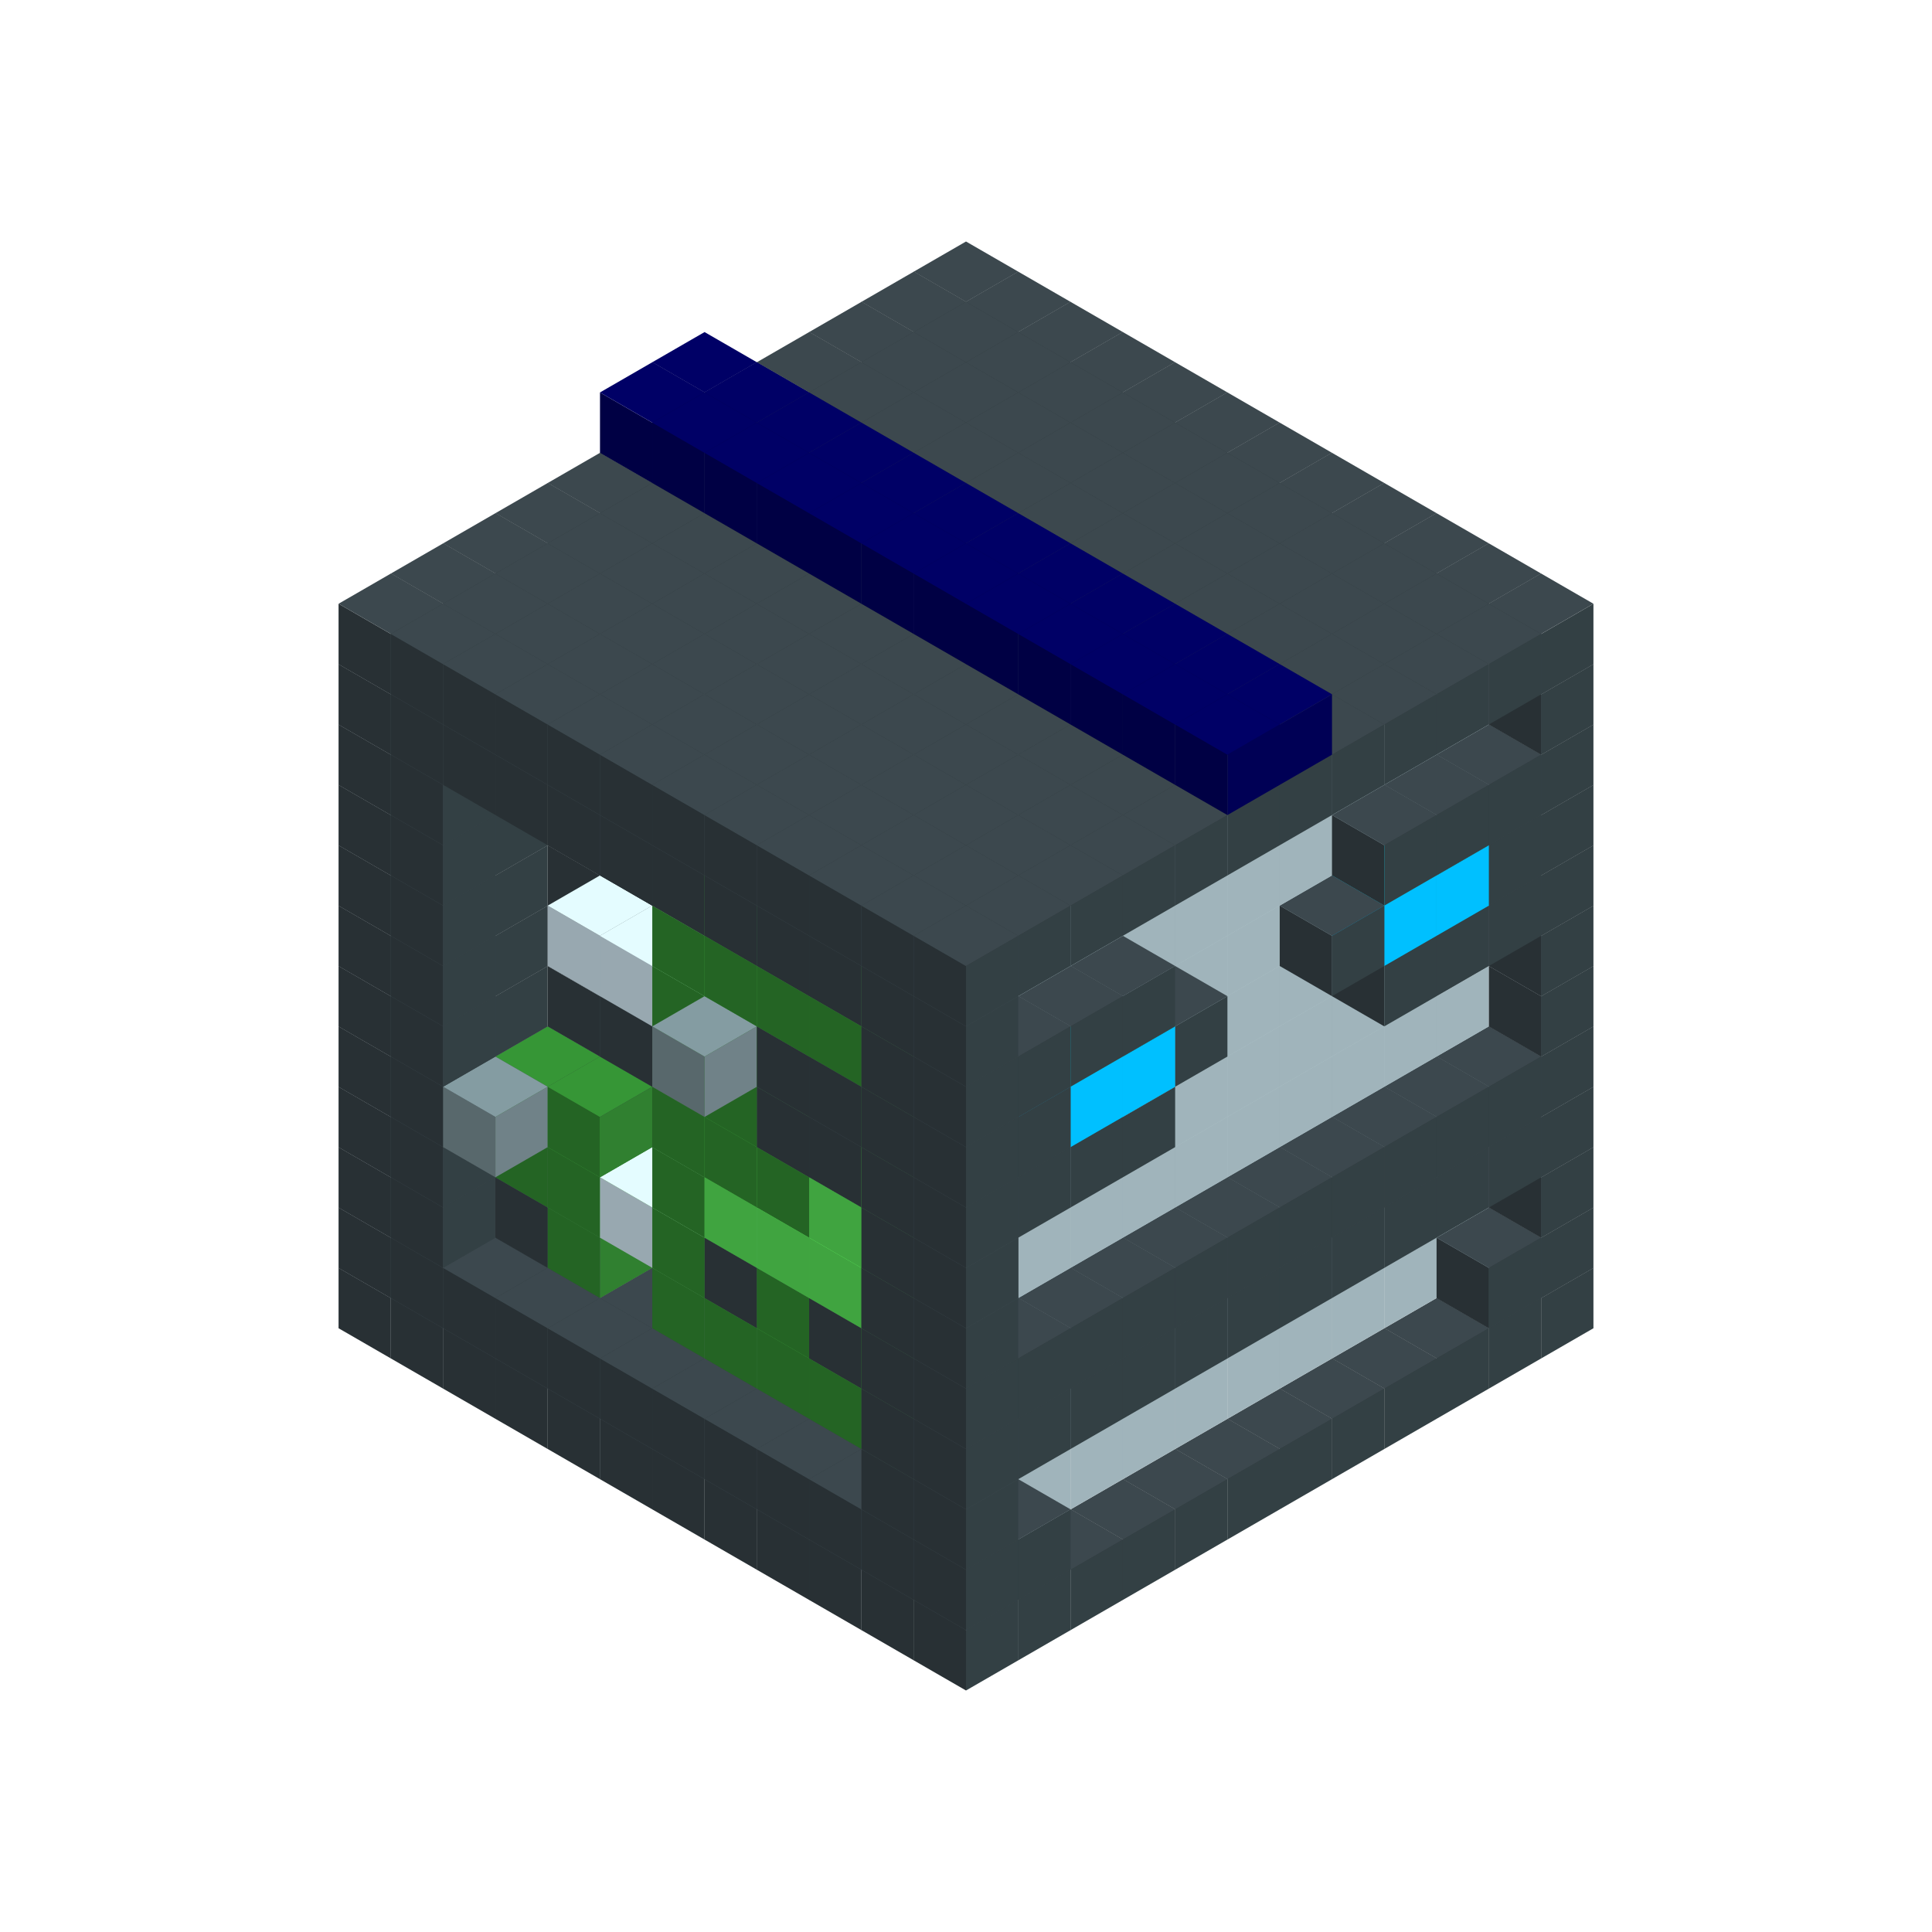 
<svg width='600' height='600' viewBox='4436371 5550000 3200000 3200000' xmlns='http://www.w3.org/2000/svg' xmlns:xlink='http://www.w3.org/1999/xlink'>
<use xlink:href='#v-0x0000003e-1' transform='translate(983738,3600000)'/>
<use xlink:href='#v-0x0000003e-1' transform='translate(1070341,3650000)'/>
<use xlink:href='#v-0x0000003e-1' transform='translate(1156944,3700000)'/>
<use xlink:href='#v-0x0000003e-1' transform='translate(1243547,3750000)'/>
<use xlink:href='#v-0x0000003e-1' transform='translate(1330150,3800000)'/>
<use xlink:href='#v-0x0000003e-1' transform='translate(1416753,3850000)'/>
<use xlink:href='#v-0x0000003e-1' transform='translate(1503356,3900000)'/>
<use xlink:href='#v-0x0000003e-1' transform='translate(1589959,3950000)'/>
<use xlink:href='#v-0x0000003e-1' transform='translate(1676562,4000000)'/>
<use xlink:href='#v-0x0000003e-1' transform='translate(1763165,4050000)'/>
<use xlink:href='#v-0x0000003e-1' transform='translate(1849768,4100000)'/>
<use xlink:href='#v-0x0000003e-1' transform='translate(2889004,3600000)'/>
<use xlink:href='#v-0x0000003e-1' transform='translate(2802401,3650000)'/>
<use xlink:href='#v-0x0000003e-1' transform='translate(2715798,3700000)'/>
<use xlink:href='#v-0x0000003e-1' transform='translate(2629195,3750000)'/>
<use xlink:href='#v-0x0000003e-1' transform='translate(2542592,3800000)'/>
<use xlink:href='#v-0x0000003e-1' transform='translate(2455989,3850000)'/>
<use xlink:href='#v-0x0000003e-1' transform='translate(2369386,3900000)'/>
<use xlink:href='#v-0x0000003e-1' transform='translate(2282783,3950000)'/>
<use xlink:href='#v-0x0000003e-1' transform='translate(2196180,4000000)'/>
<use xlink:href='#v-0x0000003e-1' transform='translate(2109577,4050000)'/>
<use xlink:href='#v-0x0000003e-1' transform='translate(2022974,4100000)'/>
<use xlink:href='#v-0x0000003e-1' transform='translate(1936371,4150000)'/>
<use xlink:href='#v-0x0000003e-1' transform='translate(983738,3500000)'/>
<use xlink:href='#v-0x0000003e-1' transform='translate(1156944,3500000)'/>
<use xlink:href='#v-0x0000003e-1' transform='translate(1070341,3550000)'/>
<use xlink:href='#v-0x0000003e-1' transform='translate(1243547,3550000)'/>
<use xlink:href='#v-0x0000003e-1' transform='translate(1156944,3600000)'/>
<use xlink:href='#v-0x0000003e-1' transform='translate(1330150,3600000)'/>
<use xlink:href='#v-0x0000003e-1' transform='translate(1243547,3650000)'/>
<use xlink:href='#v-0x0000003e-1' transform='translate(1416753,3650000)'/>
<use xlink:href='#v-0x0000003e-1' transform='translate(1330150,3700000)'/>
<use xlink:href='#v-0x0000003e-1' transform='translate(1503356,3700000)'/>
<use xlink:href='#v-0x0000003e-1' transform='translate(1416753,3750000)'/>
<use xlink:href='#v-0x0000003e-1' transform='translate(1589959,3750000)'/>
<use xlink:href='#v-0x0000003e-1' transform='translate(1503356,3800000)'/>
<use xlink:href='#v-0x0000003e-1' transform='translate(1676562,3800000)'/>
<use xlink:href='#v-0x0000003e-1' transform='translate(1589959,3850000)'/>
<use xlink:href='#v-0x0000003e-1' transform='translate(1763165,3850000)'/>
<use xlink:href='#v-0x0000003e-1' transform='translate(1676562,3900000)'/>
<use xlink:href='#v-0x0000003e-1' transform='translate(1849768,3900000)'/>
<use xlink:href='#v-0x0000003e-1' transform='translate(1763165,3950000)'/>
<use xlink:href='#v-0x0000003e-2' transform='translate(2715798,3500000)'/>
<use xlink:href='#v-0x0000003e-2' transform='translate(2629195,3550000)'/>
<use xlink:href='#v-0x0000003e-2' transform='translate(2542592,3600000)'/>
<use xlink:href='#v-0x0000003e-2' transform='translate(2455989,3650000)'/>
<use xlink:href='#v-0x0000003e-2' transform='translate(2369386,3700000)'/>
<use xlink:href='#v-0x0000003e-2' transform='translate(2282783,3750000)'/>
<use xlink:href='#v-0x0000003e-2' transform='translate(2196180,3800000)'/>
<use xlink:href='#v-0x0000003e-2' transform='translate(2109577,3850000)'/>
<use xlink:href='#v-0x0000003e-2' transform='translate(2022974,3900000)'/>
<use xlink:href='#v-0x0000003e-1' transform='translate(1936371,3950000)'/>
<use xlink:href='#v-0x0000003e-1' transform='translate(1849768,4000000)'/>
<use xlink:href='#v-0x0000003e-1' transform='translate(2889004,3500000)'/>
<use xlink:href='#v-0x0000003e-1' transform='translate(2802401,3550000)'/>
<use xlink:href='#v-0x0000003e-1' transform='translate(2022974,4000000)'/>
<use xlink:href='#v-0x0000003e-1' transform='translate(1936371,4050000)'/>
<use xlink:href='#v-0x0000003e-1' transform='translate(983738,3400000)'/>
<use xlink:href='#v-0x0000003e-1' transform='translate(1156944,3400000)'/>
<use xlink:href='#v-0x0000003e-1' transform='translate(1070341,3450000)'/>
<use xlink:href='#v-0x0000003e-7' transform='translate(1330150,3400000)'/>
<use xlink:href='#v-0x0000003e-7' transform='translate(1243547,3450000)'/>
<use xlink:href='#v-0x0000003e-7' transform='translate(1416753,3450000)'/>
<use xlink:href='#v-0x0000003e-5' transform='translate(1330150,3500000)'/>
<use xlink:href='#v-0x0000003e-7' transform='translate(1503356,3500000)'/>
<use xlink:href='#v-0x0000003e-7' transform='translate(1589959,3550000)'/>
<use xlink:href='#v-0x0000003e-5' transform='translate(1503356,3600000)'/>
<use xlink:href='#v-0x0000003e-7' transform='translate(1676562,3600000)'/>
<use xlink:href='#v-0x0000003e-5' transform='translate(1589959,3650000)'/>
<use xlink:href='#v-0x0000003e-7' transform='translate(1763165,3650000)'/>
<use xlink:href='#v-0x0000003e-5' transform='translate(1676562,3700000)'/>
<use xlink:href='#v-0x0000003e-7' transform='translate(1849768,3700000)'/>
<use xlink:href='#v-0x0000003e-5' transform='translate(1763165,3750000)'/>
<use xlink:href='#v-0x0000003e-7' transform='translate(1936371,3750000)'/>
<use xlink:href='#v-0x0000003e-5' transform='translate(1849768,3800000)'/>
<use xlink:href='#v-0x0000003e-2' transform='translate(2715798,3400000)'/>
<use xlink:href='#v-0x0000003e-2' transform='translate(2629195,3450000)'/>
<use xlink:href='#v-0x0000003e-2' transform='translate(2542592,3500000)'/>
<use xlink:href='#v-0x0000003e-2' transform='translate(2455989,3550000)'/>
<use xlink:href='#v-0x0000003e-2' transform='translate(2369386,3600000)'/>
<use xlink:href='#v-0x0000003e-2' transform='translate(2282783,3650000)'/>
<use xlink:href='#v-0x0000003e-2' transform='translate(2196180,3700000)'/>
<use xlink:href='#v-0x0000003e-2' transform='translate(2109577,3750000)'/>
<use xlink:href='#v-0x0000003e-2' transform='translate(2022974,3800000)'/>
<use xlink:href='#v-0x0000003e-1' transform='translate(1936371,3850000)'/>
<use xlink:href='#v-0x0000003e-1' transform='translate(1849768,3900000)'/>
<use xlink:href='#v-0x0000003e-1' transform='translate(2889004,3400000)'/>
<use xlink:href='#v-0x0000003e-1' transform='translate(1936371,3950000)'/>
<use xlink:href='#v-0x0000003e-1' transform='translate(983738,3300000)'/>
<use xlink:href='#v-0x0000003e-1' transform='translate(1156944,3300000)'/>
<use xlink:href='#v-0x0000003e-1' transform='translate(1070341,3350000)'/>
<use xlink:href='#v-0x0000003e-7' transform='translate(1330150,3300000)'/>
<use xlink:href='#v-0x0000003e-5' transform='translate(1243547,3350000)'/>
<use xlink:href='#v-0x0000003e-7' transform='translate(1416753,3350000)'/>
<use xlink:href='#v-0x0000003e-5' transform='translate(1330150,3400000)'/>
<use xlink:href='#v-0x0000003e-7' transform='translate(1503356,3400000)'/>
<use xlink:href='#v-0x0000003e-9' transform='translate(1416753,3450000)'/>
<use xlink:href='#v-0x0000003e-7' transform='translate(1589959,3450000)'/>
<use xlink:href='#v-0x0000003e-5' transform='translate(1503356,3500000)'/>
<use xlink:href='#v-0x0000003e-7' transform='translate(1676562,3500000)'/>
<use xlink:href='#v-0x0000003e-7' transform='translate(1589959,3550000)'/>
<use xlink:href='#v-0x0000003e-7' transform='translate(1763165,3550000)'/>
<use xlink:href='#v-0x0000003e-5' transform='translate(1676562,3600000)'/>
<use xlink:href='#v-0x0000003e-7' transform='translate(1849768,3600000)'/>
<use xlink:href='#v-0x0000003e-7' transform='translate(1763165,3650000)'/>
<use xlink:href='#v-0x0000003e-7' transform='translate(1936371,3650000)'/>
<use xlink:href='#v-0x0000003e-5' transform='translate(1849768,3700000)'/>
<use xlink:href='#v-0x0000003e-2' transform='translate(2715798,3300000)'/>
<use xlink:href='#v-0x0000003e-2' transform='translate(2629195,3350000)'/>
<use xlink:href='#v-0x0000003e-2' transform='translate(2542592,3400000)'/>
<use xlink:href='#v-0x0000003e-2' transform='translate(2455989,3450000)'/>
<use xlink:href='#v-0x0000003e-2' transform='translate(2369386,3500000)'/>
<use xlink:href='#v-0x0000003e-2' transform='translate(2282783,3550000)'/>
<use xlink:href='#v-0x0000003e-2' transform='translate(2196180,3600000)'/>
<use xlink:href='#v-0x0000003e-2' transform='translate(2109577,3650000)'/>
<use xlink:href='#v-0x0000003e-2' transform='translate(2022974,3700000)'/>
<use xlink:href='#v-0x0000003e-1' transform='translate(1936371,3750000)'/>
<use xlink:href='#v-0x0000003e-1' transform='translate(1849768,3800000)'/>
<use xlink:href='#v-0x0000003e-1' transform='translate(2889004,3300000)'/>
<use xlink:href='#v-0x0000003e-1' transform='translate(2802401,3350000)'/>
<use xlink:href='#v-0x0000003e-1' transform='translate(2715798,3400000)'/>
<use xlink:href='#v-0x0000003e-1' transform='translate(2629195,3450000)'/>
<use xlink:href='#v-0x0000003e-1' transform='translate(2542592,3500000)'/>
<use xlink:href='#v-0x0000003e-1' transform='translate(2455989,3550000)'/>
<use xlink:href='#v-0x0000003e-1' transform='translate(2369386,3600000)'/>
<use xlink:href='#v-0x0000003e-1' transform='translate(2282783,3650000)'/>
<use xlink:href='#v-0x0000003e-1' transform='translate(2196180,3700000)'/>
<use xlink:href='#v-0x0000003e-1' transform='translate(2109577,3750000)'/>
<use xlink:href='#v-0x0000003e-1' transform='translate(2022974,3800000)'/>
<use xlink:href='#v-0x0000003e-1' transform='translate(1936371,3850000)'/>
<use xlink:href='#v-0x0000003e-1' transform='translate(983738,3200000)'/>
<use xlink:href='#v-0x0000003e-1' transform='translate(1156944,3200000)'/>
<use xlink:href='#v-0x0000003e-1' transform='translate(1070341,3250000)'/>
<use xlink:href='#v-0x0000003e-7' transform='translate(1330150,3200000)'/>
<use xlink:href='#v-0x0000003e-5' transform='translate(1243547,3250000)'/>
<use xlink:href='#v-0x0000003e-8' transform='translate(1156944,3300000)'/>
<use xlink:href='#v-0x0000003e-7' transform='translate(1416753,3250000)'/>
<use xlink:href='#v-0x0000003e-5' transform='translate(1330150,3300000)'/>
<use xlink:href='#v-0x0000003e-7' transform='translate(1503356,3300000)'/>
<use xlink:href='#v-0x0000003e-7' transform='translate(1589959,3350000)'/>
<use xlink:href='#v-0x0000003e-5' transform='translate(1503356,3400000)'/>
<use xlink:href='#v-0x0000003e-7' transform='translate(1676562,3400000)'/>
<use xlink:href='#v-0x0000003e-6' transform='translate(1589959,3450000)'/>
<use xlink:href='#v-0x0000003e-7' transform='translate(1763165,3450000)'/>
<use xlink:href='#v-0x0000003e-6' transform='translate(1676562,3500000)'/>
<use xlink:href='#v-0x0000003e-7' transform='translate(1849768,3500000)'/>
<use xlink:href='#v-0x0000003e-6' transform='translate(1763165,3550000)'/>
<use xlink:href='#v-0x0000003e-7' transform='translate(1936371,3550000)'/>
<use xlink:href='#v-0x0000003e-5' transform='translate(1849768,3600000)'/>
<use xlink:href='#v-0x0000003e-2' transform='translate(2715798,3200000)'/>
<use xlink:href='#v-0x0000003e-2' transform='translate(2629195,3250000)'/>
<use xlink:href='#v-0x0000003e-2' transform='translate(2542592,3300000)'/>
<use xlink:href='#v-0x0000003e-2' transform='translate(2455989,3350000)'/>
<use xlink:href='#v-0x0000003e-2' transform='translate(2369386,3400000)'/>
<use xlink:href='#v-0x0000003e-2' transform='translate(2282783,3450000)'/>
<use xlink:href='#v-0x0000003e-2' transform='translate(2196180,3500000)'/>
<use xlink:href='#v-0x0000003e-2' transform='translate(2109577,3550000)'/>
<use xlink:href='#v-0x0000003e-2' transform='translate(2022974,3600000)'/>
<use xlink:href='#v-0x0000003e-1' transform='translate(1936371,3650000)'/>
<use xlink:href='#v-0x0000003e-1' transform='translate(1849768,3700000)'/>
<use xlink:href='#v-0x0000003e-1' transform='translate(2889004,3200000)'/>
<use xlink:href='#v-0x0000003e-1' transform='translate(2802401,3250000)'/>
<use xlink:href='#v-0x0000003e-1' transform='translate(2715798,3300000)'/>
<use xlink:href='#v-0x0000003e-1' transform='translate(2629195,3350000)'/>
<use xlink:href='#v-0x0000003e-1' transform='translate(2542592,3400000)'/>
<use xlink:href='#v-0x0000003e-1' transform='translate(2455989,3450000)'/>
<use xlink:href='#v-0x0000003e-1' transform='translate(2369386,3500000)'/>
<use xlink:href='#v-0x0000003e-1' transform='translate(2282783,3550000)'/>
<use xlink:href='#v-0x0000003e-1' transform='translate(2196180,3600000)'/>
<use xlink:href='#v-0x0000003e-1' transform='translate(2109577,3650000)'/>
<use xlink:href='#v-0x0000003e-1' transform='translate(2022974,3700000)'/>
<use xlink:href='#v-0x0000003e-1' transform='translate(1936371,3750000)'/>
<use xlink:href='#v-0x0000003e-1' transform='translate(983738,3100000)'/>
<use xlink:href='#v-0x0000003e-1' transform='translate(1156944,3100000)'/>
<use xlink:href='#v-0x0000003e-1' transform='translate(1070341,3150000)'/>
<use xlink:href='#v-0x0000003e-7' transform='translate(1330150,3100000)'/>
<use xlink:href='#v-0x0000003e-7' transform='translate(1416753,3150000)'/>
<use xlink:href='#v-0x0000003e-7' transform='translate(1503356,3200000)'/>
<use xlink:href='#v-0x0000003e-7' transform='translate(1589959,3250000)'/>
<use xlink:href='#v-0x0000003e-5' transform='translate(1503356,3300000)'/>
<use xlink:href='#v-0x0000003e-7' transform='translate(1676562,3300000)'/>
<use xlink:href='#v-0x0000003e-5' transform='translate(1589959,3350000)'/>
<use xlink:href='#v-0x0000003e-7' transform='translate(1763165,3350000)'/>
<use xlink:href='#v-0x0000003e-5' transform='translate(1676562,3400000)'/>
<use xlink:href='#v-0x0000003e-7' transform='translate(1849768,3400000)'/>
<use xlink:href='#v-0x0000003e-6' transform='translate(1763165,3450000)'/>
<use xlink:href='#v-0x0000003e-7' transform='translate(1936371,3450000)'/>
<use xlink:href='#v-0x0000003e-5' transform='translate(1849768,3500000)'/>
<use xlink:href='#v-0x0000003e-2' transform='translate(2715798,3100000)'/>
<use xlink:href='#v-0x0000003e-2' transform='translate(2629195,3150000)'/>
<use xlink:href='#v-0x0000003e-2' transform='translate(2542592,3200000)'/>
<use xlink:href='#v-0x0000003e-2' transform='translate(2455989,3250000)'/>
<use xlink:href='#v-0x0000003e-2' transform='translate(2369386,3300000)'/>
<use xlink:href='#v-0x0000003e-2' transform='translate(2282783,3350000)'/>
<use xlink:href='#v-0x0000003e-2' transform='translate(2196180,3400000)'/>
<use xlink:href='#v-0x0000003e-2' transform='translate(2109577,3450000)'/>
<use xlink:href='#v-0x0000003e-2' transform='translate(2022974,3500000)'/>
<use xlink:href='#v-0x0000003e-1' transform='translate(1936371,3550000)'/>
<use xlink:href='#v-0x0000003e-1' transform='translate(1849768,3600000)'/>
<use xlink:href='#v-0x0000003e-1' transform='translate(2889004,3100000)'/>
<use xlink:href='#v-0x0000003e-1' transform='translate(1936371,3650000)'/>
<use xlink:href='#v-0x0000003e-1' transform='translate(983738,3000000)'/>
<use xlink:href='#v-0x0000003e-1' transform='translate(1156944,3000000)'/>
<use xlink:href='#v-0x0000003e-1' transform='translate(1070341,3050000)'/>
<use xlink:href='#v-0x0000003e-7' transform='translate(1330150,3000000)'/>
<use xlink:href='#v-0x0000003e-7' transform='translate(1416753,3050000)'/>
<use xlink:href='#v-0x0000003e-7' transform='translate(1503356,3100000)'/>
<use xlink:href='#v-0x0000003e-7' transform='translate(1589959,3150000)'/>
<use xlink:href='#v-0x0000003e-5' transform='translate(1503356,3200000)'/>
<use xlink:href='#v-0x0000003e-7' transform='translate(1676562,3200000)'/>
<use xlink:href='#v-0x0000003e-5' transform='translate(1589959,3250000)'/>
<use xlink:href='#v-0x0000003e-7' transform='translate(1763165,3250000)'/>
<use xlink:href='#v-0x0000003e-7' transform='translate(1676562,3300000)'/>
<use xlink:href='#v-0x0000003e-7' transform='translate(1849768,3300000)'/>
<use xlink:href='#v-0x0000003e-7' transform='translate(1763165,3350000)'/>
<use xlink:href='#v-0x0000003e-7' transform='translate(1936371,3350000)'/>
<use xlink:href='#v-0x0000003e-5' transform='translate(1849768,3400000)'/>
<use xlink:href='#v-0x0000003e-2' transform='translate(2715798,3000000)'/>
<use xlink:href='#v-0x0000003e-2' transform='translate(2629195,3050000)'/>
<use xlink:href='#v-0x0000003e-2' transform='translate(2542592,3100000)'/>
<use xlink:href='#v-0x0000003e-2' transform='translate(2455989,3150000)'/>
<use xlink:href='#v-0x0000003e-2' transform='translate(2369386,3200000)'/>
<use xlink:href='#v-0x0000003e-2' transform='translate(2282783,3250000)'/>
<use xlink:href='#v-0x0000003e-2' transform='translate(2196180,3300000)'/>
<use xlink:href='#v-0x0000003e-2' transform='translate(2109577,3350000)'/>
<use xlink:href='#v-0x0000003e-2' transform='translate(2022974,3400000)'/>
<use xlink:href='#v-0x0000003e-1' transform='translate(1936371,3450000)'/>
<use xlink:href='#v-0x0000003e-1' transform='translate(1849768,3500000)'/>
<use xlink:href='#v-0x0000003e-1' transform='translate(2889004,3000000)'/>
<use xlink:href='#v-0x0000003e-1' transform='translate(1936371,3550000)'/>
<use xlink:href='#v-0x0000003e-1' transform='translate(983738,2900000)'/>
<use xlink:href='#v-0x0000003e-1' transform='translate(1156944,2900000)'/>
<use xlink:href='#v-0x0000003e-1' transform='translate(1070341,2950000)'/>
<use xlink:href='#v-0x0000003e-7' transform='translate(1330150,2900000)'/>
<use xlink:href='#v-0x0000003e-7' transform='translate(1416753,2950000)'/>
<use xlink:href='#v-0x0000003e-9' transform='translate(1330150,3000000)'/>
<use xlink:href='#v-0x0000003e-7' transform='translate(1503356,3000000)'/>
<use xlink:href='#v-0x0000003e-9' transform='translate(1416753,3050000)'/>
<use xlink:href='#v-0x0000003e-7' transform='translate(1589959,3050000)'/>
<use xlink:href='#v-0x0000003e-5' transform='translate(1503356,3100000)'/>
<use xlink:href='#v-0x0000003e-7' transform='translate(1676562,3100000)'/>
<use xlink:href='#v-0x0000003e-5' transform='translate(1589959,3150000)'/>
<use xlink:href='#v-0x0000003e-8' transform='translate(1503356,3200000)'/>
<use xlink:href='#v-0x0000003e-7' transform='translate(1763165,3150000)'/>
<use xlink:href='#v-0x0000003e-7' transform='translate(1676562,3200000)'/>
<use xlink:href='#v-0x0000003e-7' transform='translate(1849768,3200000)'/>
<use xlink:href='#v-0x0000003e-7' transform='translate(1763165,3250000)'/>
<use xlink:href='#v-0x0000003e-7' transform='translate(1936371,3250000)'/>
<use xlink:href='#v-0x0000003e-5' transform='translate(1849768,3300000)'/>
<use xlink:href='#v-0x0000003e-2' transform='translate(2715798,2900000)'/>
<use xlink:href='#v-0x0000003e-2' transform='translate(2629195,2950000)'/>
<use xlink:href='#v-0x0000003e-2' transform='translate(2542592,3000000)'/>
<use xlink:href='#v-0x0000003e-2' transform='translate(2455989,3050000)'/>
<use xlink:href='#v-0x0000003e-2' transform='translate(2369386,3100000)'/>
<use xlink:href='#v-0x0000003e-2' transform='translate(2282783,3150000)'/>
<use xlink:href='#v-0x0000003e-2' transform='translate(2196180,3200000)'/>
<use xlink:href='#v-0x0000003e-2' transform='translate(2109577,3250000)'/>
<use xlink:href='#v-0x0000003e-2' transform='translate(2022974,3300000)'/>
<use xlink:href='#v-0x0000003e-1' transform='translate(1936371,3350000)'/>
<use xlink:href='#v-0x0000003e-1' transform='translate(1849768,3400000)'/>
<use xlink:href='#v-0x0000003e-1' transform='translate(2889004,2900000)'/>
<use xlink:href='#v-0x0000003e-1' transform='translate(2802401,2950000)'/>
<use xlink:href='#v-0x0000003e-1' transform='translate(2715798,3000000)'/>
<use xlink:href='#v-0x0000003e-1' transform='translate(2629195,3050000)'/>
<use xlink:href='#v-0x0000003e-1' transform='translate(2196180,3300000)'/>
<use xlink:href='#v-0x0000003e-1' transform='translate(2109577,3350000)'/>
<use xlink:href='#v-0x0000003e-1' transform='translate(2022974,3400000)'/>
<use xlink:href='#v-0x0000003e-1' transform='translate(1936371,3450000)'/>
<use xlink:href='#v-0x0000003e-1' transform='translate(983738,2800000)'/>
<use xlink:href='#v-0x0000003e-1' transform='translate(1156944,2800000)'/>
<use xlink:href='#v-0x0000003e-1' transform='translate(1070341,2850000)'/>
<use xlink:href='#v-0x0000003e-7' transform='translate(1330150,2800000)'/>
<use xlink:href='#v-0x0000003e-7' transform='translate(1416753,2850000)'/>
<use xlink:href='#v-0x0000003e-7' transform='translate(1503356,2900000)'/>
<use xlink:href='#v-0x0000003e-7' transform='translate(1589959,2950000)'/>
<use xlink:href='#v-0x0000003e-5' transform='translate(1503356,3000000)'/>
<use xlink:href='#v-0x0000003e-7' transform='translate(1676562,3000000)'/>
<use xlink:href='#v-0x0000003e-5' transform='translate(1589959,3050000)'/>
<use xlink:href='#v-0x0000003e-7' transform='translate(1763165,3050000)'/>
<use xlink:href='#v-0x0000003e-5' transform='translate(1676562,3100000)'/>
<use xlink:href='#v-0x0000003e-7' transform='translate(1849768,3100000)'/>
<use xlink:href='#v-0x0000003e-5' transform='translate(1763165,3150000)'/>
<use xlink:href='#v-0x0000003e-7' transform='translate(1936371,3150000)'/>
<use xlink:href='#v-0x0000003e-5' transform='translate(1849768,3200000)'/>
<use xlink:href='#v-0x0000003e-2' transform='translate(2715798,2800000)'/>
<use xlink:href='#v-0x0000003e-2' transform='translate(2629195,2850000)'/>
<use xlink:href='#v-0x0000003e-2' transform='translate(2542592,2900000)'/>
<use xlink:href='#v-0x0000003e-2' transform='translate(2455989,2950000)'/>
<use xlink:href='#v-0x0000003e-2' transform='translate(2369386,3000000)'/>
<use xlink:href='#v-0x0000003e-2' transform='translate(2282783,3050000)'/>
<use xlink:href='#v-0x0000003e-2' transform='translate(2196180,3100000)'/>
<use xlink:href='#v-0x0000003e-2' transform='translate(2109577,3150000)'/>
<use xlink:href='#v-0x0000003e-2' transform='translate(2022974,3200000)'/>
<use xlink:href='#v-0x0000003e-1' transform='translate(1936371,3250000)'/>
<use xlink:href='#v-0x0000003e-1' transform='translate(1849768,3300000)'/>
<use xlink:href='#v-0x0000003e-1' transform='translate(2889004,2800000)'/>
<use xlink:href='#v-0x0000003e-1' transform='translate(2802401,2850000)'/>
<use xlink:href='#v-0x0000003e-3' transform='translate(2715798,2900000)'/>
<use xlink:href='#v-0x0000003e-3' transform='translate(2629195,2950000)'/>
<use xlink:href='#v-0x0000003e-1' transform='translate(2542592,3000000)'/>
<use xlink:href='#v-0x0000003e-1' transform='translate(2282783,3150000)'/>
<use xlink:href='#v-0x0000003e-3' transform='translate(2196180,3200000)'/>
<use xlink:href='#v-0x0000003e-3' transform='translate(2109577,3250000)'/>
<use xlink:href='#v-0x0000003e-1' transform='translate(2022974,3300000)'/>
<use xlink:href='#v-0x0000003e-1' transform='translate(1936371,3350000)'/>
<use xlink:href='#v-0x0000003e-1' transform='translate(983738,2700000)'/>
<use xlink:href='#v-0x0000003e-1' transform='translate(1156944,2700000)'/>
<use xlink:href='#v-0x0000003e-1' transform='translate(1070341,2750000)'/>
<use xlink:href='#v-0x0000003e-7' transform='translate(1330150,2700000)'/>
<use xlink:href='#v-0x0000003e-7' transform='translate(1416753,2750000)'/>
<use xlink:href='#v-0x0000003e-7' transform='translate(1503356,2800000)'/>
<use xlink:href='#v-0x0000003e-7' transform='translate(1589959,2850000)'/>
<use xlink:href='#v-0x0000003e-7' transform='translate(1676562,2900000)'/>
<use xlink:href='#v-0x0000003e-7' transform='translate(1763165,2950000)'/>
<use xlink:href='#v-0x0000003e-7' transform='translate(1849768,3000000)'/>
<use xlink:href='#v-0x0000003e-7' transform='translate(1936371,3050000)'/>
<use xlink:href='#v-0x0000003e-2' transform='translate(2715798,2700000)'/>
<use xlink:href='#v-0x0000003e-2' transform='translate(2629195,2750000)'/>
<use xlink:href='#v-0x0000003e-2' transform='translate(2542592,2800000)'/>
<use xlink:href='#v-0x0000003e-2' transform='translate(2455989,2850000)'/>
<use xlink:href='#v-0x0000003e-2' transform='translate(2369386,2900000)'/>
<use xlink:href='#v-0x0000003e-2' transform='translate(2282783,2950000)'/>
<use xlink:href='#v-0x0000003e-2' transform='translate(2196180,3000000)'/>
<use xlink:href='#v-0x0000003e-2' transform='translate(2109577,3050000)'/>
<use xlink:href='#v-0x0000003e-2' transform='translate(2022974,3100000)'/>
<use xlink:href='#v-0x0000003e-1' transform='translate(1936371,3150000)'/>
<use xlink:href='#v-0x0000003e-1' transform='translate(1849768,3200000)'/>
<use xlink:href='#v-0x0000003e-1' transform='translate(2889004,2700000)'/>
<use xlink:href='#v-0x0000003e-1' transform='translate(2802401,2750000)'/>
<use xlink:href='#v-0x0000003e-1' transform='translate(2715798,2800000)'/>
<use xlink:href='#v-0x0000003e-1' transform='translate(2629195,2850000)'/>
<use xlink:href='#v-0x0000003e-1' transform='translate(2196180,3100000)'/>
<use xlink:href='#v-0x0000003e-1' transform='translate(2109577,3150000)'/>
<use xlink:href='#v-0x0000003e-1' transform='translate(2022974,3200000)'/>
<use xlink:href='#v-0x0000003e-1' transform='translate(1936371,3250000)'/>
<use xlink:href='#v-0x0000003e-1' transform='translate(983738,2600000)'/>
<use xlink:href='#v-0x0000003e-1' transform='translate(1156944,2600000)'/>
<use xlink:href='#v-0x0000003e-1' transform='translate(1070341,2650000)'/>
<use xlink:href='#v-0x0000003e-1' transform='translate(1243547,2650000)'/>
<use xlink:href='#v-0x0000003e-1' transform='translate(1156944,2700000)'/>
<use xlink:href='#v-0x0000003e-1' transform='translate(1330150,2700000)'/>
<use xlink:href='#v-0x0000003e-1' transform='translate(1243547,2750000)'/>
<use xlink:href='#v-0x0000003e-1' transform='translate(1416753,2750000)'/>
<use xlink:href='#v-0x0000003e-1' transform='translate(1330150,2800000)'/>
<use xlink:href='#v-0x0000003e-1' transform='translate(1503356,2800000)'/>
<use xlink:href='#v-0x0000003e-1' transform='translate(1416753,2850000)'/>
<use xlink:href='#v-0x0000003e-1' transform='translate(1589959,2850000)'/>
<use xlink:href='#v-0x0000003e-1' transform='translate(1503356,2900000)'/>
<use xlink:href='#v-0x0000003e-1' transform='translate(1676562,2900000)'/>
<use xlink:href='#v-0x0000003e-1' transform='translate(1589959,2950000)'/>
<use xlink:href='#v-0x0000003e-1' transform='translate(1763165,2950000)'/>
<use xlink:href='#v-0x0000003e-1' transform='translate(1676562,3000000)'/>
<use xlink:href='#v-0x0000003e-1' transform='translate(1849768,3000000)'/>
<use xlink:href='#v-0x0000003e-1' transform='translate(1763165,3050000)'/>
<use xlink:href='#v-0x0000003e-2' transform='translate(2715798,2600000)'/>
<use xlink:href='#v-0x0000003e-2' transform='translate(2629195,2650000)'/>
<use xlink:href='#v-0x0000003e-2' transform='translate(2542592,2700000)'/>
<use xlink:href='#v-0x0000003e-2' transform='translate(2455989,2750000)'/>
<use xlink:href='#v-0x0000003e-2' transform='translate(2369386,2800000)'/>
<use xlink:href='#v-0x0000003e-2' transform='translate(2282783,2850000)'/>
<use xlink:href='#v-0x0000003e-2' transform='translate(2196180,2900000)'/>
<use xlink:href='#v-0x0000003e-2' transform='translate(2109577,2950000)'/>
<use xlink:href='#v-0x0000003e-2' transform='translate(2022974,3000000)'/>
<use xlink:href='#v-0x0000003e-1' transform='translate(1936371,3050000)'/>
<use xlink:href='#v-0x0000003e-1' transform='translate(1849768,3100000)'/>
<use xlink:href='#v-0x0000003e-1' transform='translate(2889004,2600000)'/>
<use xlink:href='#v-0x0000003e-1' transform='translate(1936371,3150000)'/>
<use xlink:href='#v-0x0000003e-1' transform='translate(1936371,1950000)'/>
<use xlink:href='#v-0x0000003e-1' transform='translate(1849768,2000000)'/>
<use xlink:href='#v-0x0000003e-1' transform='translate(1763165,2050000)'/>
<use xlink:href='#v-0x0000003e-1' transform='translate(1676562,2100000)'/>
<use xlink:href='#v-0x0000003e-1' transform='translate(1589959,2150000)'/>
<use xlink:href='#v-0x0000003e-1' transform='translate(1503356,2200000)'/>
<use xlink:href='#v-0x0000003e-1' transform='translate(1416753,2250000)'/>
<use xlink:href='#v-0x0000003e-1' transform='translate(1330150,2300000)'/>
<use xlink:href='#v-0x0000003e-1' transform='translate(1243547,2350000)'/>
<use xlink:href='#v-0x0000003e-1' transform='translate(1156944,2400000)'/>
<use xlink:href='#v-0x0000003e-1' transform='translate(1070341,2450000)'/>
<use xlink:href='#v-0x0000003e-1' transform='translate(983738,2500000)'/>
<use xlink:href='#v-0x0000003e-1' transform='translate(2022974,2000000)'/>
<use xlink:href='#v-0x0000003e-1' transform='translate(1936371,2050000)'/>
<use xlink:href='#v-0x0000003e-1' transform='translate(1849768,2100000)'/>
<use xlink:href='#v-0x0000003e-1' transform='translate(1763165,2150000)'/>
<use xlink:href='#v-0x0000003e-1' transform='translate(1676562,2200000)'/>
<use xlink:href='#v-0x0000003e-1' transform='translate(1589959,2250000)'/>
<use xlink:href='#v-0x0000003e-1' transform='translate(1503356,2300000)'/>
<use xlink:href='#v-0x0000003e-1' transform='translate(1416753,2350000)'/>
<use xlink:href='#v-0x0000003e-1' transform='translate(1330150,2400000)'/>
<use xlink:href='#v-0x0000003e-1' transform='translate(1243547,2450000)'/>
<use xlink:href='#v-0x0000003e-1' transform='translate(1156944,2500000)'/>
<use xlink:href='#v-0x0000003e-1' transform='translate(1070341,2550000)'/>
<use xlink:href='#v-0x0000003e-1' transform='translate(2109577,2050000)'/>
<use xlink:href='#v-0x0000003e-1' transform='translate(2022974,2100000)'/>
<use xlink:href='#v-0x0000003e-1' transform='translate(1936371,2150000)'/>
<use xlink:href='#v-0x0000003e-1' transform='translate(1849768,2200000)'/>
<use xlink:href='#v-0x0000003e-1' transform='translate(1763165,2250000)'/>
<use xlink:href='#v-0x0000003e-1' transform='translate(1676562,2300000)'/>
<use xlink:href='#v-0x0000003e-1' transform='translate(1589959,2350000)'/>
<use xlink:href='#v-0x0000003e-1' transform='translate(1503356,2400000)'/>
<use xlink:href='#v-0x0000003e-1' transform='translate(1416753,2450000)'/>
<use xlink:href='#v-0x0000003e-1' transform='translate(1330150,2500000)'/>
<use xlink:href='#v-0x0000003e-1' transform='translate(1243547,2550000)'/>
<use xlink:href='#v-0x0000003e-1' transform='translate(1156944,2600000)'/>
<use xlink:href='#v-0x0000003e-1' transform='translate(2196180,2100000)'/>
<use xlink:href='#v-0x0000003e-1' transform='translate(2109577,2150000)'/>
<use xlink:href='#v-0x0000003e-1' transform='translate(2022974,2200000)'/>
<use xlink:href='#v-0x0000003e-1' transform='translate(1936371,2250000)'/>
<use xlink:href='#v-0x0000003e-1' transform='translate(1849768,2300000)'/>
<use xlink:href='#v-0x0000003e-1' transform='translate(1763165,2350000)'/>
<use xlink:href='#v-0x0000003e-1' transform='translate(1676562,2400000)'/>
<use xlink:href='#v-0x0000003e-1' transform='translate(1589959,2450000)'/>
<use xlink:href='#v-0x0000003e-1' transform='translate(1503356,2500000)'/>
<use xlink:href='#v-0x0000003e-1' transform='translate(1416753,2550000)'/>
<use xlink:href='#v-0x0000003e-1' transform='translate(1330150,2600000)'/>
<use xlink:href='#v-0x0000003e-1' transform='translate(1243547,2650000)'/>
<use xlink:href='#v-0x0000003e-1' transform='translate(2282783,2150000)'/>
<use xlink:href='#v-0x0000003e-1' transform='translate(2196180,2200000)'/>
<use xlink:href='#v-0x0000003e-1' transform='translate(2109577,2250000)'/>
<use xlink:href='#v-0x0000003e-1' transform='translate(2022974,2300000)'/>
<use xlink:href='#v-0x0000003e-1' transform='translate(1936371,2350000)'/>
<use xlink:href='#v-0x0000003e-1' transform='translate(1849768,2400000)'/>
<use xlink:href='#v-0x0000003e-1' transform='translate(1763165,2450000)'/>
<use xlink:href='#v-0x0000003e-1' transform='translate(1676562,2500000)'/>
<use xlink:href='#v-0x0000003e-1' transform='translate(1589959,2550000)'/>
<use xlink:href='#v-0x0000003e-1' transform='translate(1503356,2600000)'/>
<use xlink:href='#v-0x0000003e-1' transform='translate(1416753,2650000)'/>
<use xlink:href='#v-0x0000003e-1' transform='translate(1330150,2700000)'/>
<use xlink:href='#v-0x0000003e-1' transform='translate(2369386,2200000)'/>
<use xlink:href='#v-0x0000003e-1' transform='translate(2282783,2250000)'/>
<use xlink:href='#v-0x0000003e-1' transform='translate(2196180,2300000)'/>
<use xlink:href='#v-0x0000003e-1' transform='translate(2109577,2350000)'/>
<use xlink:href='#v-0x0000003e-1' transform='translate(2022974,2400000)'/>
<use xlink:href='#v-0x0000003e-1' transform='translate(1936371,2450000)'/>
<use xlink:href='#v-0x0000003e-1' transform='translate(1849768,2500000)'/>
<use xlink:href='#v-0x0000003e-1' transform='translate(1763165,2550000)'/>
<use xlink:href='#v-0x0000003e-1' transform='translate(1676562,2600000)'/>
<use xlink:href='#v-0x0000003e-1' transform='translate(1589959,2650000)'/>
<use xlink:href='#v-0x0000003e-1' transform='translate(1503356,2700000)'/>
<use xlink:href='#v-0x0000003e-1' transform='translate(1416753,2750000)'/>
<use xlink:href='#v-0x0000003e-1' transform='translate(2455989,2250000)'/>
<use xlink:href='#v-0x0000003e-1' transform='translate(2369386,2300000)'/>
<use xlink:href='#v-0x0000003e-1' transform='translate(2282783,2350000)'/>
<use xlink:href='#v-0x0000003e-1' transform='translate(2196180,2400000)'/>
<use xlink:href='#v-0x0000003e-1' transform='translate(2109577,2450000)'/>
<use xlink:href='#v-0x0000003e-1' transform='translate(2022974,2500000)'/>
<use xlink:href='#v-0x0000003e-1' transform='translate(1936371,2550000)'/>
<use xlink:href='#v-0x0000003e-1' transform='translate(1849768,2600000)'/>
<use xlink:href='#v-0x0000003e-1' transform='translate(1763165,2650000)'/>
<use xlink:href='#v-0x0000003e-1' transform='translate(1676562,2700000)'/>
<use xlink:href='#v-0x0000003e-1' transform='translate(1589959,2750000)'/>
<use xlink:href='#v-0x0000003e-1' transform='translate(1503356,2800000)'/>
<use xlink:href='#v-0x0000003e-1' transform='translate(2542592,2300000)'/>
<use xlink:href='#v-0x0000003e-1' transform='translate(2455989,2350000)'/>
<use xlink:href='#v-0x0000003e-1' transform='translate(2369386,2400000)'/>
<use xlink:href='#v-0x0000003e-1' transform='translate(2282783,2450000)'/>
<use xlink:href='#v-0x0000003e-1' transform='translate(2196180,2500000)'/>
<use xlink:href='#v-0x0000003e-1' transform='translate(2109577,2550000)'/>
<use xlink:href='#v-0x0000003e-1' transform='translate(2022974,2600000)'/>
<use xlink:href='#v-0x0000003e-1' transform='translate(1936371,2650000)'/>
<use xlink:href='#v-0x0000003e-1' transform='translate(1849768,2700000)'/>
<use xlink:href='#v-0x0000003e-1' transform='translate(1763165,2750000)'/>
<use xlink:href='#v-0x0000003e-1' transform='translate(1676562,2800000)'/>
<use xlink:href='#v-0x0000003e-1' transform='translate(1589959,2850000)'/>
<use xlink:href='#v-0x0000003e-1' transform='translate(2629195,2350000)'/>
<use xlink:href='#v-0x0000003e-1' transform='translate(2542592,2400000)'/>
<use xlink:href='#v-0x0000003e-1' transform='translate(2455989,2450000)'/>
<use xlink:href='#v-0x0000003e-1' transform='translate(2369386,2500000)'/>
<use xlink:href='#v-0x0000003e-1' transform='translate(2282783,2550000)'/>
<use xlink:href='#v-0x0000003e-1' transform='translate(2196180,2600000)'/>
<use xlink:href='#v-0x0000003e-1' transform='translate(2109577,2650000)'/>
<use xlink:href='#v-0x0000003e-1' transform='translate(2022974,2700000)'/>
<use xlink:href='#v-0x0000003e-1' transform='translate(1936371,2750000)'/>
<use xlink:href='#v-0x0000003e-1' transform='translate(1849768,2800000)'/>
<use xlink:href='#v-0x0000003e-1' transform='translate(1763165,2850000)'/>
<use xlink:href='#v-0x0000003e-1' transform='translate(1676562,2900000)'/>
<use xlink:href='#v-0x0000003e-1' transform='translate(2715798,2400000)'/>
<use xlink:href='#v-0x0000003e-1' transform='translate(2629195,2450000)'/>
<use xlink:href='#v-0x0000003e-1' transform='translate(2542592,2500000)'/>
<use xlink:href='#v-0x0000003e-1' transform='translate(2455989,2550000)'/>
<use xlink:href='#v-0x0000003e-1' transform='translate(2369386,2600000)'/>
<use xlink:href='#v-0x0000003e-1' transform='translate(2282783,2650000)'/>
<use xlink:href='#v-0x0000003e-1' transform='translate(2196180,2700000)'/>
<use xlink:href='#v-0x0000003e-1' transform='translate(2109577,2750000)'/>
<use xlink:href='#v-0x0000003e-1' transform='translate(2022974,2800000)'/>
<use xlink:href='#v-0x0000003e-1' transform='translate(1936371,2850000)'/>
<use xlink:href='#v-0x0000003e-1' transform='translate(1849768,2900000)'/>
<use xlink:href='#v-0x0000003e-1' transform='translate(1763165,2950000)'/>
<use xlink:href='#v-0x0000003e-1' transform='translate(2802401,2450000)'/>
<use xlink:href='#v-0x0000003e-1' transform='translate(2715798,2500000)'/>
<use xlink:href='#v-0x0000003e-1' transform='translate(2629195,2550000)'/>
<use xlink:href='#v-0x0000003e-1' transform='translate(2542592,2600000)'/>
<use xlink:href='#v-0x0000003e-1' transform='translate(2455989,2650000)'/>
<use xlink:href='#v-0x0000003e-1' transform='translate(2369386,2700000)'/>
<use xlink:href='#v-0x0000003e-1' transform='translate(2282783,2750000)'/>
<use xlink:href='#v-0x0000003e-1' transform='translate(2196180,2800000)'/>
<use xlink:href='#v-0x0000003e-1' transform='translate(2109577,2850000)'/>
<use xlink:href='#v-0x0000003e-1' transform='translate(2022974,2900000)'/>
<use xlink:href='#v-0x0000003e-1' transform='translate(1936371,2950000)'/>
<use xlink:href='#v-0x0000003e-1' transform='translate(1849768,3000000)'/>
<use xlink:href='#v-0x0000003e-1' transform='translate(2889004,2500000)'/>
<use xlink:href='#v-0x0000003e-1' transform='translate(2802401,2550000)'/>
<use xlink:href='#v-0x0000003e-1' transform='translate(2715798,2600000)'/>
<use xlink:href='#v-0x0000003e-1' transform='translate(2629195,2650000)'/>
<use xlink:href='#v-0x0000003e-1' transform='translate(2542592,2700000)'/>
<use xlink:href='#v-0x0000003e-1' transform='translate(2455989,2750000)'/>
<use xlink:href='#v-0x0000003e-1' transform='translate(2369386,2800000)'/>
<use xlink:href='#v-0x0000003e-1' transform='translate(2282783,2850000)'/>
<use xlink:href='#v-0x0000003e-1' transform='translate(2196180,2900000)'/>
<use xlink:href='#v-0x0000003e-1' transform='translate(2109577,2950000)'/>
<use xlink:href='#v-0x0000003e-1' transform='translate(2022974,3000000)'/>
<use xlink:href='#v-0x0000003e-1' transform='translate(1936371,3050000)'/>
<use xlink:href='#v-0x0000003e-4' transform='translate(1503356,2100000)'/>
<use xlink:href='#v-0x0000003e-4' transform='translate(1416753,2150000)'/>
<use xlink:href='#v-0x0000003e-4' transform='translate(1589959,2150000)'/>
<use xlink:href='#v-0x0000003e-4' transform='translate(1503356,2200000)'/>
<use xlink:href='#v-0x0000003e-4' transform='translate(1676562,2200000)'/>
<use xlink:href='#v-0x0000003e-4' transform='translate(1589959,2250000)'/>
<use xlink:href='#v-0x0000003e-4' transform='translate(1763165,2250000)'/>
<use xlink:href='#v-0x0000003e-4' transform='translate(1676562,2300000)'/>
<use xlink:href='#v-0x0000003e-4' transform='translate(1849768,2300000)'/>
<use xlink:href='#v-0x0000003e-4' transform='translate(1763165,2350000)'/>
<use xlink:href='#v-0x0000003e-4' transform='translate(1936371,2350000)'/>
<use xlink:href='#v-0x0000003e-4' transform='translate(1849768,2400000)'/>
<use xlink:href='#v-0x0000003e-4' transform='translate(2022974,2400000)'/>
<use xlink:href='#v-0x0000003e-4' transform='translate(1936371,2450000)'/>
<use xlink:href='#v-0x0000003e-4' transform='translate(2109577,2450000)'/>
<use xlink:href='#v-0x0000003e-4' transform='translate(2022974,2500000)'/>
<use xlink:href='#v-0x0000003e-4' transform='translate(2196180,2500000)'/>
<use xlink:href='#v-0x0000003e-4' transform='translate(2109577,2550000)'/>
<use xlink:href='#v-0x0000003e-4' transform='translate(2282783,2550000)'/>
<use xlink:href='#v-0x0000003e-4' transform='translate(2196180,2600000)'/>
<use xlink:href='#v-0x0000003e-4' transform='translate(2369386,2600000)'/>
<use xlink:href='#v-0x0000003e-4' transform='translate(2282783,2650000)'/>
<use xlink:href='#v-0x0000003e-4' transform='translate(2455989,2650000)'/>
<use xlink:href='#v-0x0000003e-4' transform='translate(2369386,2700000)'/>
<defs>
<g id='v-0x0000003e-1'>
<polygon points='4100000,4100000 4100000,4200000 4013397,4150000 4013397,4050000' fill='#283034'/>
<polygon points='4100000,4100000 4100000,4200000 4186602,4150000 4186602,4050000' fill='#334044'/>
<polygon points='4100000,4100000 4013397,4050000 4100000,4000000 4186602,4050000' fill='#3c484e'/>
</g>
<g id='v-0x0000003e-2'>
<polygon points='4100000,4100000 4100000,4200000 4013397,4150000 4013397,4050000' fill='#809094'/>
<polygon points='4100000,4100000 4100000,4200000 4186602,4150000 4186602,4050000' fill='#a0b4bb'/>
<polygon points='4100000,4100000 4013397,4050000 4100000,4000000 4186602,4050000' fill='#c0d8de'/>
</g>
<g id='v-0x0000003e-3'>
<polygon points='4100000,4100000 4100000,4200000 4013397,4150000 4013397,4050000' fill='#0098cc'/>
<polygon points='4100000,4100000 4100000,4200000 4186602,4150000 4186602,4050000' fill='#00c0ff'/>
<polygon points='4100000,4100000 4013397,4050000 4100000,4000000 4186602,4050000' fill='#00e4ff'/>
</g>
<g id='v-0x0000003e-4'>
<polygon points='4100000,4100000 4100000,4200000 4013397,4150000 4013397,4050000' fill='#000044'/>
<polygon points='4100000,4100000 4100000,4200000 4186602,4150000 4186602,4050000' fill='#000055'/>
<polygon points='4100000,4100000 4013397,4050000 4100000,4000000 4186602,4050000' fill='#000066'/>
</g>
<g id='v-0x0000003e-5'>
<polygon points='4100000,4100000 4100000,4200000 4013397,4150000 4013397,4050000' fill='#246424'/>
<polygon points='4100000,4100000 4100000,4200000 4186602,4150000 4186602,4050000' fill='#308030'/>
<polygon points='4100000,4100000 4013397,4050000 4100000,4000000 4186602,4050000' fill='#369636'/>
</g>
<g id='v-0x0000003e-6'>
<polygon points='4100000,4100000 4100000,4200000 4013397,4150000 4013397,4050000' fill='#40a440'/>
<polygon points='4100000,4100000 4100000,4200000 4186602,4150000 4186602,4050000' fill='#50d050'/>
<polygon points='4100000,4100000 4013397,4050000 4100000,4000000 4186602,4050000' fill='#60f660'/>
</g>
<g id='v-0x0000003e-7'>
<polygon points='4100000,4100000 4100000,4200000 4013397,4150000 4013397,4050000' fill='#283034'/>
<polygon points='4100000,4100000 4100000,4200000 4186602,4150000 4186602,4050000' fill='#334044'/>
<polygon points='4100000,4100000 4013397,4050000 4100000,4000000 4186602,4050000' fill='#3c484e'/>
</g>
<g id='v-0x0000003e-8'>
<polygon points='4100000,4100000 4100000,4200000 4013397,4150000 4013397,4050000' fill='#58686c'/>
<polygon points='4100000,4100000 4100000,4200000 4186602,4150000 4186602,4050000' fill='#708288'/>
<polygon points='4100000,4100000 4013397,4050000 4100000,4000000 4186602,4050000' fill='#849ca2'/>
</g>
<g id='v-0x0000003e-9'>
<polygon points='4100000,4100000 4100000,4200000 4013397,4150000 4013397,4050000' fill='#98a8b0'/>
<polygon points='4100000,4100000 4100000,4200000 4186602,4150000 4186602,4050000' fill='#c0d4dd'/>
<polygon points='4100000,4100000 4013397,4050000 4100000,4000000 4186602,4050000' fill='#e4fcff'/>
</g>
</defs>
</svg>
